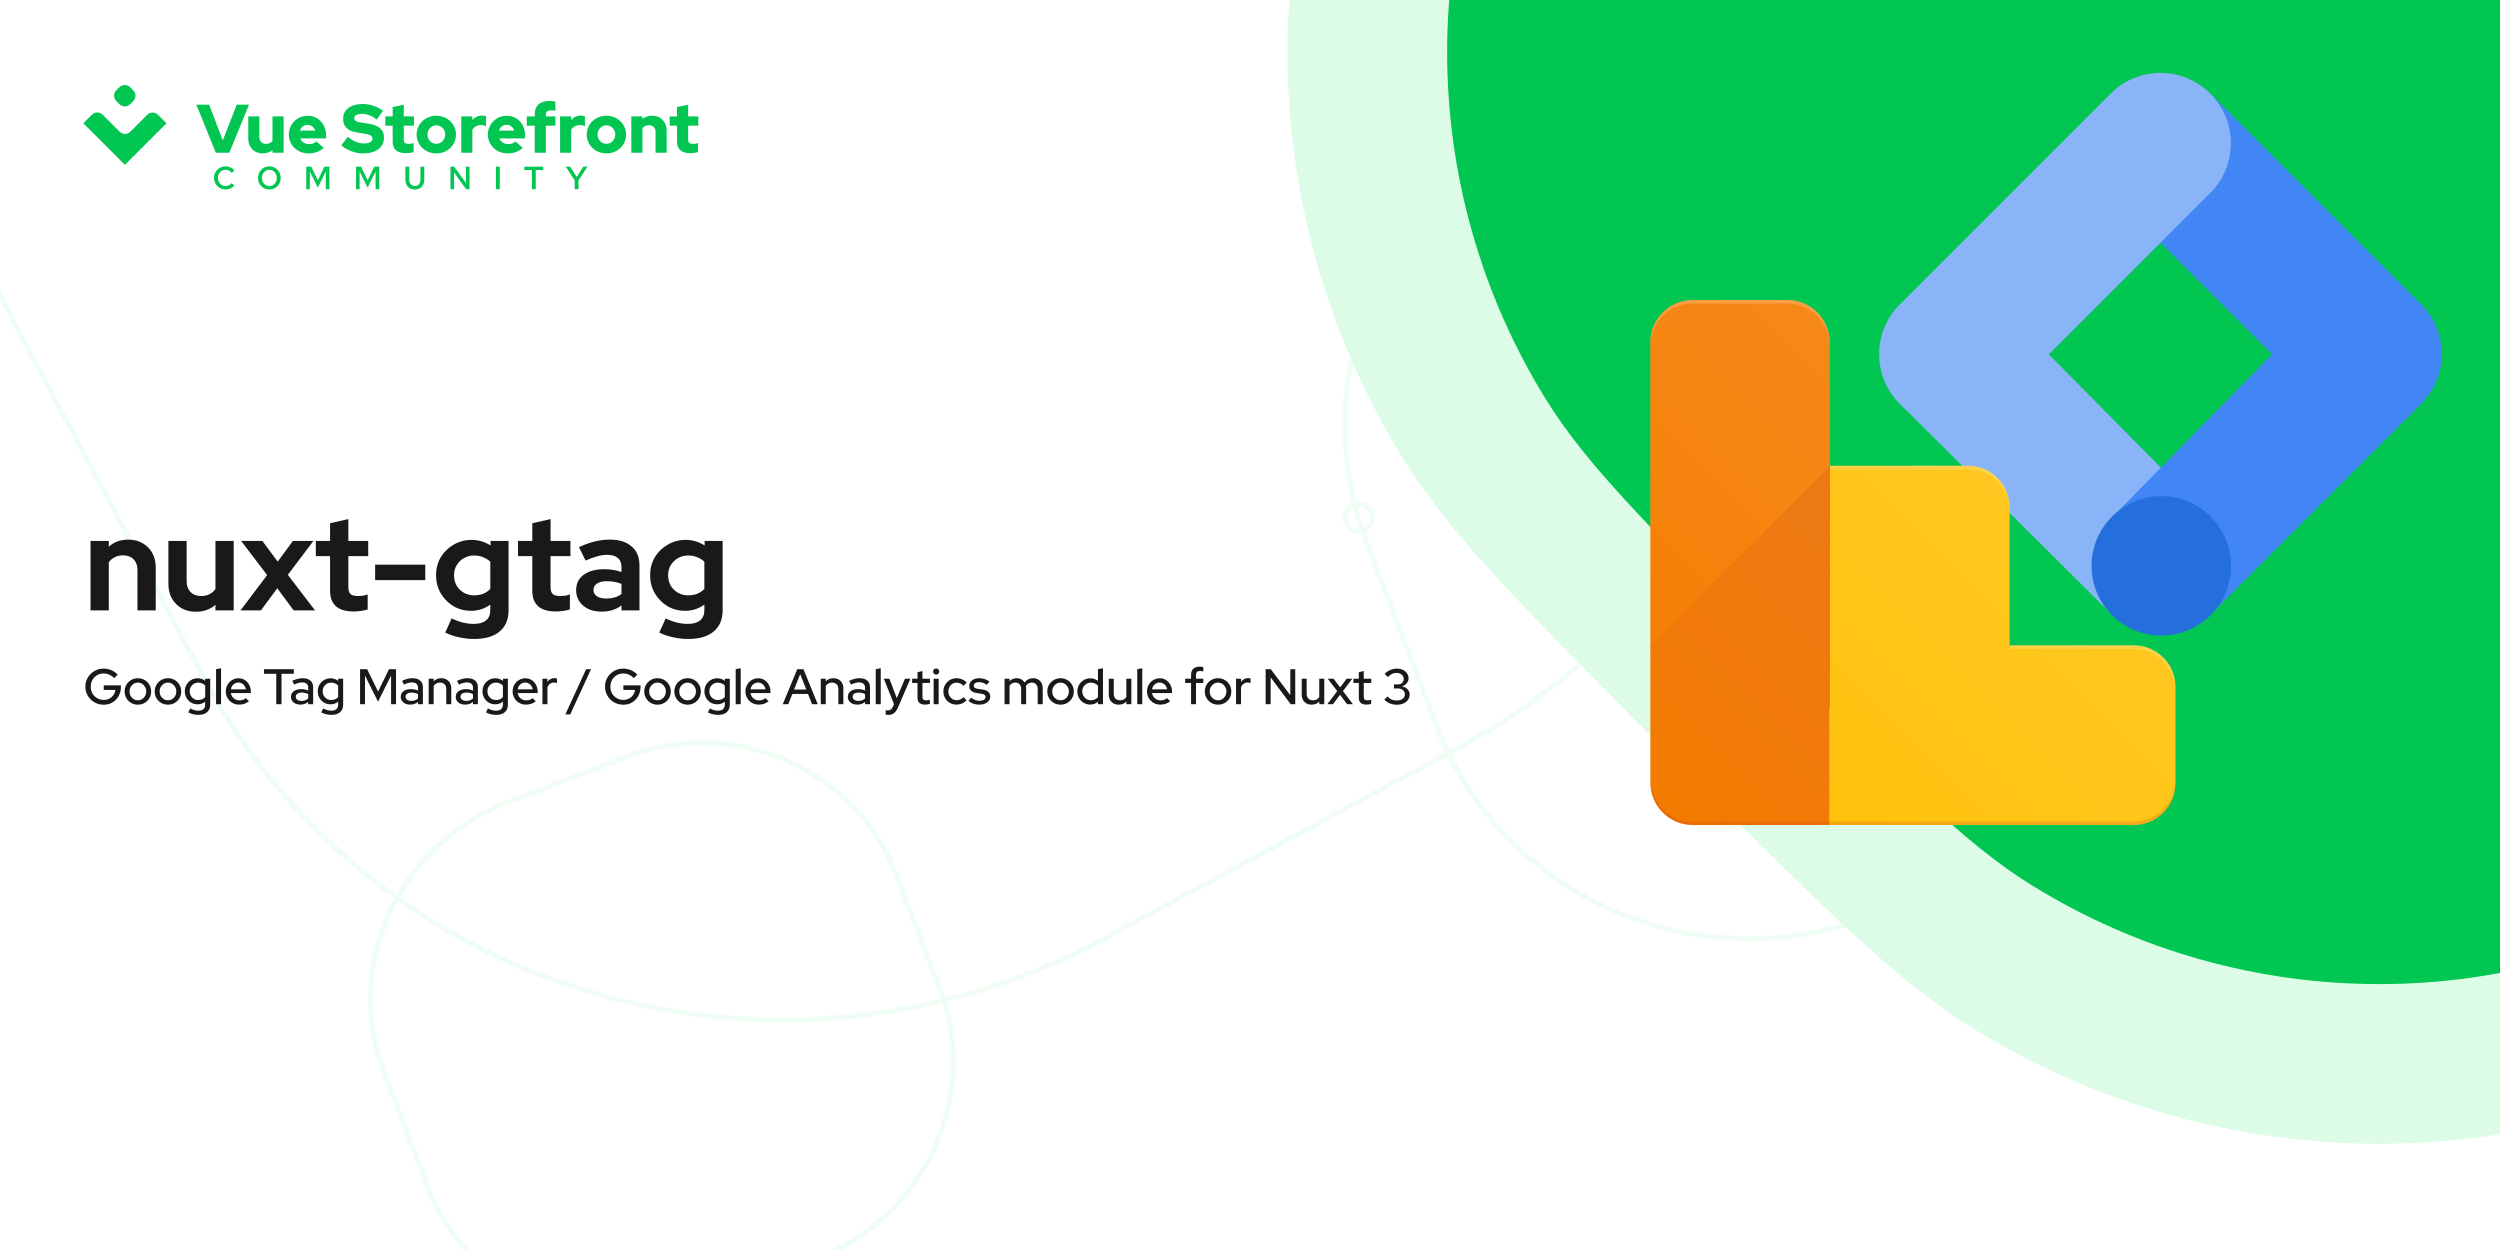 <svg width="1200" height="600" viewBox="0 0 1200 600" fill="none" xmlns="http://www.w3.org/2000/svg">
<rect x="0" y="0" width="1200" height="600" fill="#333333" stroke="none"/>
<g clip-path="url(#clip0_6135_10712)">
<rect width="1200" height="600" fill="white"/>
<path d="M1058.79 139.004L1139.48 77.224C1214.66 19.66 1320.91 32.636 1376.81 106.208L1436.8 185.167C1492.69 258.739 1477.06 365.046 1401.88 422.611L1321.19 484.39C1246.01 541.955 1139.75 528.979 1083.86 455.407L1023.87 376.447C967.98 302.876 983.614 196.569 1058.79 139.004Z" stroke="#F0FDF4" stroke-width="2.5"/>
<path d="M243.756 385.089L299.999 363.497C352.405 343.378 410.725 368.644 430.26 419.929L451.225 474.969C470.76 526.255 444.113 584.139 391.707 604.257L335.464 625.849C283.058 645.968 224.738 620.703 205.203 569.417L184.238 514.377C164.703 463.092 191.35 405.207 243.756 385.089Z" stroke="#F0FDF4" stroke-width="2.5"/>
<path d="M699.013 359.497L530.541 450.215C373.563 534.744 179.773 478.734 97.697 325.114L9.611 160.245C-72.464 6.624 -11.744 -186.433 145.233 -270.962L313.706 -361.68C470.683 -446.208 664.474 -390.198 746.549 -236.578L834.635 -71.709C916.711 81.911 855.991 274.969 699.013 359.497Z" stroke="#F0FDF4" stroke-width="2.5"/>
<path d="M751.659 51.989L842.173 17.24C926.512 -15.138 1020.37 25.523 1051.81 108.058L1085.55 196.637C1116.98 279.171 1074.1 372.327 989.762 404.704L899.248 439.453C814.909 471.83 721.053 431.17 689.615 348.635L655.875 260.056C624.436 177.521 667.32 84.366 751.659 51.989Z" stroke="#F0FDF4" stroke-width="2.5"/>
<path d="M1044.84 -37.406L1067.49 -54.747C1088.59 -70.904 1118.42 -67.262 1134.11 -46.612L1150.94 -24.449C1166.63 -3.798 1162.24 26.041 1141.14 42.199L1118.49 59.539C1097.39 75.697 1067.57 72.055 1051.88 51.404L1035.04 29.241C1019.35 8.591 1023.74 -21.248 1044.84 -37.406Z" stroke="#F0FDF4" stroke-width="2.5"/>
<path d="M874.919 -18.292C874.919 -28.443 866.737 -36.66 856.659 -36.66C846.58 -36.66 838.398 -28.443 838.398 -18.292C838.398 -8.141 846.58 0.076 856.659 0.076C866.737 0.076 874.919 -8.141 874.919 -18.292Z" stroke="#F0FDF4" stroke-width="2.5"/>
<path d="M1046.96 385.272C1046.96 375.121 1038.78 366.904 1028.7 366.904C1018.62 366.904 1010.44 375.121 1010.44 385.272C1010.44 395.423 1018.62 403.64 1028.7 403.64C1038.78 403.64 1046.96 395.423 1046.96 385.272Z" stroke="#F0FDF4" stroke-width="2.5"/>
<path d="M658.612 248.525C658.612 244.932 655.717 242.031 652.16 242.031C648.603 242.031 645.708 244.932 645.708 248.525C645.708 252.118 648.603 255.019 652.16 255.019C655.717 255.019 658.612 252.118 658.612 248.525Z" stroke="#F0FDF4" stroke-width="2.5"/>
<path d="M1059.01 51.633C1059.01 48.039 1056.11 45.138 1052.56 45.138C1049 45.138 1046.11 48.039 1046.11 51.633C1046.11 55.226 1049 58.128 1052.56 58.128C1056.11 58.128 1059.01 55.226 1059.01 51.633Z" stroke="#F0FDF4" stroke-width="2.5"/>
<path d="M803.168 -313.832C874.293 -384.958 909.856 -420.521 946.098 -443.057C1066.05 -517.648 1217.95 -517.647 1337.9 -443.057C1374.14 -420.521 1409.71 -384.958 1480.83 -313.832C1551.96 -242.707 1587.52 -207.144 1610.06 -170.902C1684.65 -50.951 1684.65 100.951 1610.06 220.902C1587.52 257.144 1551.96 292.706 1480.83 363.832C1409.71 434.958 1374.14 470.521 1337.9 493.057C1217.95 567.648 1066.05 567.647 946.098 493.057C909.856 470.521 874.293 434.958 803.168 363.832L803.159 363.825C732.04 292.704 696.478 257.142 673.943 220.902C599.353 100.951 599.352 -50.951 673.943 -170.902C696.477 -207.142 732.037 -242.702 803.154 -313.818L803.168 -313.832Z" fill="#DCFCE7"/>
<path d="M852.718 -264.283C913.442 -325.007 943.804 -355.369 974.746 -374.61C1077.16 -438.293 1206.84 -438.292 1309.25 -374.61C1340.2 -355.369 1370.56 -325.007 1431.28 -264.283C1492.01 -203.558 1522.37 -173.196 1541.61 -142.254C1605.29 -39.844 1605.29 89.844 1541.61 192.254C1522.37 223.196 1492.01 253.558 1431.28 314.282C1370.56 375.007 1340.2 405.369 1309.25 424.61C1206.84 488.293 1077.16 488.292 974.746 424.61C943.804 405.369 913.442 375.007 852.718 314.282L852.71 314.276C791.991 253.556 761.63 223.195 742.39 192.254C678.708 89.844 678.707 -39.844 742.39 -142.254C761.629 -173.194 791.988 -203.554 852.705 -264.27L852.718 -264.283Z" fill="#02C652"/>
<path d="M43.456 293V259.656H52.224V262.408C54.741 260.147 57.856 259.016 61.568 259.016C64.171 259.016 66.453 259.592 68.416 260.744C70.421 261.853 71.979 263.411 73.088 265.416C74.197 267.379 74.752 269.683 74.752 272.328V293H65.984V273.608C65.984 271.432 65.365 269.725 64.128 268.488C62.891 267.208 61.205 266.568 59.072 266.568C57.579 266.568 56.256 266.867 55.104 267.464C53.952 268.019 52.992 268.829 52.224 269.896V293H43.456ZM94.009 293.64C91.449 293.64 89.166 293.085 87.161 291.976C85.198 290.824 83.641 289.245 82.489 287.24C81.38 285.235 80.825 282.931 80.825 280.328V259.656H89.593V279.048C89.593 281.181 90.212 282.888 91.449 284.168C92.729 285.448 94.436 286.088 96.569 286.088C98.02 286.088 99.321 285.811 100.473 285.256C101.668 284.659 102.649 283.827 103.417 282.76V259.656H112.185V293H103.417V290.312C100.857 292.531 97.721 293.64 94.009 293.64ZM115.434 293L128.235 276.04L115.755 259.656H125.931L133.291 269.576L140.587 259.656H150.443L138.155 275.912L151.211 293H140.971L133.099 282.376L125.227 293H115.434ZM169.702 293.512C165.99 293.512 163.174 292.68 161.254 291.016C159.376 289.309 158.438 286.835 158.438 283.592V266.952H151.59V259.656H158.438V251.144L167.206 249.16V259.656H176.742V266.952H167.206V281.8C167.206 283.336 167.547 284.445 168.23 285.128C168.912 285.768 170.107 286.088 171.814 286.088C172.667 286.088 173.435 286.045 174.118 285.96C174.843 285.832 175.632 285.619 176.486 285.32V292.552C175.59 292.851 174.459 293.085 173.094 293.256C171.771 293.427 170.64 293.512 169.702 293.512ZM180.062 278.472V271.048H204.126V278.472H180.062ZM227.599 306.696C225.039 306.696 222.564 306.419 220.175 305.864C217.786 305.352 215.631 304.605 213.711 303.624L216.783 296.84C218.618 297.736 220.41 298.397 222.159 298.824C223.908 299.251 225.658 299.464 227.407 299.464C230.01 299.464 231.972 298.909 233.295 297.8C234.66 296.691 235.343 295.027 235.343 292.808V290.184C232.612 292.189 229.562 293.192 226.191 293.192C223.034 293.192 220.175 292.445 217.615 290.952C215.098 289.416 213.071 287.347 211.535 284.744C210.042 282.141 209.295 279.261 209.295 276.104C209.295 272.947 210.042 270.088 211.535 267.528C213.071 264.968 215.14 262.941 217.743 261.448C220.346 259.912 223.247 259.144 226.447 259.144C228.068 259.144 229.647 259.379 231.183 259.848C232.719 260.317 234.148 260.979 235.471 261.832V259.656H244.111V292.936C244.111 297.331 242.682 300.723 239.823 303.112C237.007 305.501 232.932 306.696 227.599 306.696ZM227.535 285.768C229.156 285.768 230.628 285.512 231.951 285C233.274 284.445 234.404 283.677 235.343 282.696V269.64C234.404 268.701 233.252 267.976 231.887 267.464C230.564 266.909 229.135 266.632 227.599 266.632C225.764 266.632 224.122 267.059 222.671 267.912C221.22 268.723 220.068 269.853 219.215 271.304C218.362 272.712 217.935 274.312 217.935 276.104C217.935 277.939 218.34 279.581 219.151 281.032C220.004 282.483 221.156 283.635 222.607 284.488C224.1 285.341 225.743 285.768 227.535 285.768ZM266.764 293.512C263.052 293.512 260.236 292.68 258.316 291.016C256.439 289.309 255.5 286.835 255.5 283.592V266.952H248.652V259.656H255.5V251.144L264.268 249.16V259.656H273.804V266.952H264.268V281.8C264.268 283.336 264.609 284.445 265.292 285.128C265.975 285.768 267.169 286.088 268.876 286.088C269.729 286.088 270.497 286.045 271.18 285.96C271.905 285.832 272.695 285.619 273.548 285.32V292.552C272.652 292.851 271.521 293.085 270.156 293.256C268.833 293.427 267.703 293.512 266.764 293.512ZM288.705 293.576C286.316 293.576 284.204 293.149 282.369 292.296C280.534 291.4 279.105 290.184 278.081 288.648C277.057 287.112 276.545 285.341 276.545 283.336C276.545 280.136 277.74 277.661 280.129 275.912C282.561 274.12 285.889 273.224 290.113 273.224C293.014 273.224 295.745 273.672 298.305 274.568V272.136C298.305 270.216 297.708 268.765 296.513 267.784C295.318 266.803 293.569 266.312 291.265 266.312C289.857 266.312 288.342 266.547 286.721 267.016C285.1 267.443 283.222 268.125 281.089 269.064L277.889 262.6C280.534 261.405 283.052 260.509 285.441 259.912C287.873 259.315 290.305 259.016 292.737 259.016C297.217 259.016 300.694 260.104 303.169 262.28C305.686 264.413 306.945 267.443 306.945 271.368V293H298.305V290.632C296.94 291.656 295.468 292.403 293.889 292.872C292.31 293.341 290.582 293.576 288.705 293.576ZM284.865 283.144C284.865 284.424 285.42 285.448 286.529 286.216C287.638 286.941 289.11 287.304 290.945 287.304C292.396 287.304 293.74 287.133 294.977 286.792C296.214 286.408 297.324 285.853 298.305 285.128V280.264C297.238 279.837 296.129 279.517 294.977 279.304C293.825 279.091 292.588 278.984 291.265 278.984C289.26 278.984 287.681 279.368 286.529 280.136C285.42 280.861 284.865 281.864 284.865 283.144ZM330.349 306.696C327.789 306.696 325.314 306.419 322.925 305.864C320.536 305.352 318.381 304.605 316.461 303.624L319.533 296.84C321.368 297.736 323.16 298.397 324.909 298.824C326.658 299.251 328.408 299.464 330.157 299.464C332.76 299.464 334.722 298.909 336.045 297.8C337.41 296.691 338.093 295.027 338.093 292.808V290.184C335.362 292.189 332.312 293.192 328.941 293.192C325.784 293.192 322.925 292.445 320.365 290.952C317.848 289.416 315.821 287.347 314.285 284.744C312.792 282.141 312.045 279.261 312.045 276.104C312.045 272.947 312.792 270.088 314.285 267.528C315.821 264.968 317.89 262.941 320.493 261.448C323.096 259.912 325.997 259.144 329.197 259.144C330.818 259.144 332.397 259.379 333.933 259.848C335.469 260.317 336.898 260.979 338.221 261.832V259.656H346.861V292.936C346.861 297.331 345.432 300.723 342.573 303.112C339.757 305.501 335.682 306.696 330.349 306.696ZM330.285 285.768C331.906 285.768 333.378 285.512 334.701 285C336.024 284.445 337.154 283.677 338.093 282.696V269.64C337.154 268.701 336.002 267.976 334.637 267.464C333.314 266.909 331.885 266.632 330.349 266.632C328.514 266.632 326.872 267.059 325.421 267.912C323.97 268.723 322.818 269.853 321.965 271.304C321.112 272.712 320.685 274.312 320.685 276.104C320.685 277.939 321.09 279.581 321.901 281.032C322.754 282.483 323.906 283.635 325.357 284.488C326.85 285.341 328.493 285.768 330.285 285.768Z" fill="#19181B"/>
<path d="M49.768 338.264C48.536 338.264 47.384 338.04 46.312 337.592C45.256 337.144 44.328 336.528 43.528 335.744C42.728 334.944 42.104 334.024 41.656 332.984C41.208 331.928 40.984 330.8 40.984 329.6C40.984 328.4 41.2 327.28 41.632 326.24C42.08 325.184 42.704 324.264 43.504 323.48C44.304 322.68 45.232 322.056 46.288 321.608C47.344 321.16 48.488 320.936 49.72 320.936C51.048 320.936 52.304 321.192 53.488 321.704C54.672 322.216 55.672 322.928 56.488 323.84L54.76 325.52C54.152 324.8 53.4 324.248 52.504 323.864C51.624 323.464 50.696 323.264 49.72 323.264C48.84 323.264 48.024 323.424 47.272 323.744C46.536 324.064 45.888 324.512 45.328 325.088C44.768 325.648 44.328 326.312 44.008 327.08C43.704 327.848 43.552 328.688 43.552 329.6C43.552 330.496 43.704 331.336 44.008 332.12C44.328 332.888 44.768 333.56 45.328 334.136C45.904 334.712 46.568 335.16 47.32 335.48C48.072 335.8 48.888 335.96 49.768 335.96C50.76 335.96 51.656 335.752 52.456 335.336C53.272 334.92 53.936 334.352 54.448 333.632C54.96 332.896 55.272 332.072 55.384 331.16H49.792V328.952H58.024V329.816C58.024 331.016 57.816 332.128 57.4 333.152C56.984 334.176 56.4 335.072 55.648 335.84C54.912 336.608 54.04 337.208 53.032 337.64C52.024 338.056 50.936 338.264 49.768 338.264ZM66.185 338.24C65.001 338.24 63.921 337.96 62.945 337.4C61.985 336.84 61.225 336.08 60.665 335.12C60.105 334.16 59.825 333.088 59.825 331.904C59.825 330.72 60.105 329.648 60.665 328.688C61.225 327.728 61.985 326.968 62.945 326.408C63.921 325.832 65.001 325.544 66.185 325.544C67.385 325.544 68.465 325.832 69.425 326.408C70.385 326.968 71.145 327.728 71.705 328.688C72.265 329.648 72.545 330.72 72.545 331.904C72.545 333.088 72.265 334.16 71.705 335.12C71.145 336.08 70.385 336.84 69.425 337.4C68.465 337.96 67.385 338.24 66.185 338.24ZM66.185 336.128C66.937 336.128 67.617 335.944 68.225 335.576C68.833 335.192 69.313 334.68 69.665 334.04C70.017 333.4 70.193 332.68 70.193 331.88C70.193 331.096 70.009 330.392 69.641 329.768C69.289 329.128 68.809 328.616 68.201 328.232C67.609 327.848 66.937 327.656 66.185 327.656C65.433 327.656 64.753 327.848 64.145 328.232C63.553 328.616 63.073 329.128 62.705 329.768C62.353 330.392 62.177 331.096 62.177 331.88C62.177 332.68 62.353 333.4 62.705 334.04C63.057 334.68 63.537 335.192 64.145 335.576C64.753 335.944 65.433 336.128 66.185 336.128ZM80.622 338.24C79.438 338.24 78.358 337.96 77.382 337.4C76.422 336.84 75.662 336.08 75.102 335.12C74.542 334.16 74.262 333.088 74.262 331.904C74.262 330.72 74.542 329.648 75.102 328.688C75.662 327.728 76.422 326.968 77.382 326.408C78.358 325.832 79.438 325.544 80.622 325.544C81.822 325.544 82.902 325.832 83.862 326.408C84.822 326.968 85.582 327.728 86.142 328.688C86.702 329.648 86.982 330.72 86.982 331.904C86.982 333.088 86.702 334.16 86.142 335.12C85.582 336.08 84.822 336.84 83.862 337.4C82.902 337.96 81.822 338.24 80.622 338.24ZM80.622 336.128C81.374 336.128 82.054 335.944 82.662 335.576C83.27 335.192 83.75 334.68 84.102 334.04C84.454 333.4 84.63 332.68 84.63 331.88C84.63 331.096 84.446 330.392 84.078 329.768C83.726 329.128 83.246 328.616 82.638 328.232C82.046 327.848 81.374 327.656 80.622 327.656C79.87 327.656 79.19 327.848 78.582 328.232C77.99 328.616 77.51 329.128 77.142 329.768C76.79 330.392 76.614 331.096 76.614 331.88C76.614 332.68 76.79 333.4 77.142 334.04C77.494 334.68 77.974 335.192 78.582 335.576C79.19 335.944 79.87 336.128 80.622 336.128ZM95.3 343.136C94.404 343.136 93.532 343.032 92.684 342.824C91.836 342.616 91.068 342.32 90.38 341.936L91.292 340.064C92.012 340.432 92.684 340.696 93.308 340.856C93.948 341.032 94.588 341.12 95.228 341.12C96.3 341.12 97.108 340.872 97.652 340.376C98.212 339.88 98.492 339.152 98.492 338.192V336.8C97.42 337.648 96.196 338.072 94.82 338.072C93.7 338.072 92.668 337.8 91.724 337.256C90.796 336.696 90.06 335.944 89.516 335C88.972 334.04 88.7 332.984 88.7 331.832C88.7 330.664 88.972 329.608 89.516 328.664C90.076 327.704 90.82 326.952 91.748 326.408C92.692 325.848 93.748 325.568 94.916 325.568C95.572 325.568 96.204 325.68 96.812 325.904C97.436 326.112 98.004 326.416 98.516 326.816V325.784H100.892V338.192C100.892 339.776 100.404 340.992 99.428 341.84C98.468 342.704 97.092 343.136 95.3 343.136ZM95.132 336.008C95.836 336.008 96.476 335.888 97.052 335.648C97.628 335.392 98.108 335.032 98.492 334.568V329.096C98.108 328.648 97.62 328.296 97.028 328.04C96.452 327.784 95.82 327.656 95.132 327.656C94.364 327.656 93.668 327.84 93.044 328.208C92.436 328.576 91.948 329.08 91.58 329.72C91.228 330.344 91.052 331.048 91.052 331.832C91.052 332.616 91.228 333.328 91.58 333.968C91.948 334.592 92.436 335.088 93.044 335.456C93.668 335.824 94.364 336.008 95.132 336.008ZM103.713 338V321.2L106.113 320.744V338H103.713ZM114.795 338.216C113.595 338.216 112.507 337.936 111.531 337.376C110.571 336.816 109.803 336.056 109.227 335.096C108.667 334.136 108.387 333.064 108.387 331.88C108.387 330.712 108.659 329.656 109.203 328.712C109.747 327.752 110.483 326.992 111.411 326.432C112.339 325.856 113.371 325.568 114.507 325.568C115.643 325.568 116.651 325.856 117.531 326.432C118.411 326.992 119.107 327.76 119.619 328.736C120.147 329.696 120.411 330.784 120.411 332V332.672H110.787C110.915 333.344 111.163 333.944 111.531 334.472C111.915 335 112.395 335.416 112.971 335.72C113.563 336.024 114.203 336.176 114.891 336.176C115.483 336.176 116.051 336.088 116.595 335.912C117.155 335.72 117.619 335.448 117.987 335.096L119.523 336.608C118.803 337.152 118.059 337.56 117.291 337.832C116.539 338.088 115.707 338.216 114.795 338.216ZM110.811 330.872H118.035C117.939 330.232 117.715 329.672 117.363 329.192C117.027 328.696 116.603 328.312 116.091 328.04C115.595 327.752 115.051 327.608 114.459 327.608C113.851 327.608 113.291 327.744 112.779 328.016C112.267 328.288 111.835 328.672 111.483 329.168C111.147 329.648 110.923 330.216 110.811 330.872ZM132.609 338V323.432H126.705V321.2H141.033V323.432H135.129V338H132.609ZM144.163 338.216C143.283 338.216 142.507 338.064 141.835 337.76C141.163 337.44 140.635 337 140.251 336.44C139.867 335.88 139.675 335.232 139.675 334.496C139.675 333.344 140.115 332.44 140.995 331.784C141.875 331.112 143.083 330.776 144.619 330.776C145.819 330.776 146.931 331.008 147.955 331.472V330.176C147.955 329.296 147.699 328.64 147.187 328.208C146.691 327.776 145.955 327.56 144.979 327.56C144.419 327.56 143.835 327.648 143.227 327.824C142.619 327.984 141.939 328.24 141.187 328.592L140.299 326.792C141.227 326.36 142.091 326.048 142.891 325.856C143.691 325.648 144.499 325.544 145.315 325.544C146.899 325.544 148.123 325.92 148.987 326.672C149.867 327.424 150.307 328.496 150.307 329.888V338H147.955V336.944C147.411 337.376 146.827 337.696 146.203 337.904C145.579 338.112 144.899 338.216 144.163 338.216ZM141.979 334.448C141.979 335.04 142.227 335.52 142.723 335.888C143.235 336.256 143.899 336.44 144.715 336.44C145.355 336.44 145.939 336.344 146.467 336.152C147.011 335.96 147.507 335.664 147.955 335.264V333.2C147.491 332.928 147.003 332.736 146.491 332.624C145.995 332.496 145.435 332.432 144.811 332.432C143.931 332.432 143.235 332.616 142.723 332.984C142.227 333.336 141.979 333.824 141.979 334.448ZM159.12 343.136C158.224 343.136 157.352 343.032 156.504 342.824C155.656 342.616 154.888 342.32 154.2 341.936L155.112 340.064C155.832 340.432 156.504 340.696 157.128 340.856C157.768 341.032 158.408 341.12 159.048 341.12C160.12 341.12 160.928 340.872 161.472 340.376C162.032 339.88 162.312 339.152 162.312 338.192V336.8C161.24 337.648 160.016 338.072 158.64 338.072C157.52 338.072 156.488 337.8 155.544 337.256C154.616 336.696 153.88 335.944 153.336 335C152.792 334.04 152.52 332.984 152.52 331.832C152.52 330.664 152.792 329.608 153.336 328.664C153.896 327.704 154.64 326.952 155.568 326.408C156.512 325.848 157.568 325.568 158.736 325.568C159.392 325.568 160.024 325.68 160.632 325.904C161.256 326.112 161.824 326.416 162.336 326.816V325.784H164.712V338.192C164.712 339.776 164.224 340.992 163.248 341.84C162.288 342.704 160.912 343.136 159.12 343.136ZM158.952 336.008C159.656 336.008 160.296 335.888 160.872 335.648C161.448 335.392 161.928 335.032 162.312 334.568V329.096C161.928 328.648 161.44 328.296 160.848 328.04C160.272 327.784 159.64 327.656 158.952 327.656C158.184 327.656 157.488 327.84 156.864 328.208C156.256 328.576 155.768 329.08 155.4 329.72C155.048 330.344 154.872 331.048 154.872 331.832C154.872 332.616 155.048 333.328 155.4 333.968C155.768 334.592 156.256 335.088 156.864 335.456C157.488 335.824 158.184 336.008 158.952 336.008ZM172.837 338V321.2H176.221L181.477 331.952L186.733 321.2H190.093V338H187.717V324.272L181.453 336.8L175.189 324.272V338H172.837ZM196.85 338.216C195.97 338.216 195.194 338.064 194.522 337.76C193.85 337.44 193.322 337 192.938 336.44C192.554 335.88 192.362 335.232 192.362 334.496C192.362 333.344 192.802 332.44 193.682 331.784C194.562 331.112 195.77 330.776 197.306 330.776C198.506 330.776 199.618 331.008 200.642 331.472V330.176C200.642 329.296 200.386 328.64 199.874 328.208C199.378 327.776 198.642 327.56 197.666 327.56C197.106 327.56 196.522 327.648 195.914 327.824C195.306 327.984 194.626 328.24 193.874 328.592L192.986 326.792C193.914 326.36 194.778 326.048 195.578 325.856C196.378 325.648 197.186 325.544 198.002 325.544C199.586 325.544 200.81 325.92 201.674 326.672C202.554 327.424 202.994 328.496 202.994 329.888V338H200.642V336.944C200.098 337.376 199.514 337.696 198.89 337.904C198.266 338.112 197.586 338.216 196.85 338.216ZM194.666 334.448C194.666 335.04 194.914 335.52 195.41 335.888C195.922 336.256 196.586 336.44 197.402 336.44C198.042 336.44 198.626 336.344 199.154 336.152C199.698 335.96 200.194 335.664 200.642 335.264V333.2C200.178 332.928 199.69 332.736 199.178 332.624C198.682 332.496 198.122 332.432 197.498 332.432C196.618 332.432 195.922 332.616 195.41 332.984C194.914 333.336 194.666 333.824 194.666 334.448ZM205.76 338V325.784H208.16V327.032C209.104 326.04 210.328 325.544 211.832 325.544C212.776 325.544 213.6 325.744 214.304 326.144C215.024 326.544 215.584 327.104 215.984 327.824C216.4 328.544 216.608 329.376 216.608 330.32V338H214.208V330.728C214.208 329.768 213.936 329.016 213.392 328.472C212.864 327.912 212.12 327.632 211.16 327.632C210.52 327.632 209.944 327.768 209.432 328.04C208.92 328.312 208.496 328.704 208.16 329.216V338H205.76ZM223.241 338.216C222.361 338.216 221.585 338.064 220.913 337.76C220.241 337.44 219.713 337 219.329 336.44C218.945 335.88 218.753 335.232 218.753 334.496C218.753 333.344 219.193 332.44 220.073 331.784C220.953 331.112 222.161 330.776 223.697 330.776C224.897 330.776 226.009 331.008 227.033 331.472V330.176C227.033 329.296 226.777 328.64 226.265 328.208C225.769 327.776 225.033 327.56 224.057 327.56C223.497 327.56 222.913 327.648 222.305 327.824C221.697 327.984 221.017 328.24 220.265 328.592L219.377 326.792C220.305 326.36 221.169 326.048 221.969 325.856C222.769 325.648 223.577 325.544 224.393 325.544C225.977 325.544 227.201 325.92 228.065 326.672C228.945 327.424 229.385 328.496 229.385 329.888V338H227.033V336.944C226.489 337.376 225.905 337.696 225.281 337.904C224.657 338.112 223.977 338.216 223.241 338.216ZM221.057 334.448C221.057 335.04 221.305 335.52 221.801 335.888C222.313 336.256 222.977 336.44 223.793 336.44C224.433 336.44 225.017 336.344 225.545 336.152C226.089 335.96 226.585 335.664 227.033 335.264V333.2C226.569 332.928 226.081 332.736 225.569 332.624C225.073 332.496 224.513 332.432 223.889 332.432C223.009 332.432 222.313 332.616 221.801 332.984C221.305 333.336 221.057 333.824 221.057 334.448ZM238.198 343.136C237.302 343.136 236.43 343.032 235.582 342.824C234.734 342.616 233.966 342.32 233.278 341.936L234.19 340.064C234.91 340.432 235.582 340.696 236.206 340.856C236.846 341.032 237.486 341.12 238.126 341.12C239.198 341.12 240.006 340.872 240.55 340.376C241.11 339.88 241.39 339.152 241.39 338.192V336.8C240.318 337.648 239.094 338.072 237.718 338.072C236.598 338.072 235.566 337.8 234.622 337.256C233.694 336.696 232.958 335.944 232.414 335C231.87 334.04 231.598 332.984 231.598 331.832C231.598 330.664 231.87 329.608 232.414 328.664C232.974 327.704 233.718 326.952 234.646 326.408C235.59 325.848 236.646 325.568 237.814 325.568C238.47 325.568 239.102 325.68 239.71 325.904C240.334 326.112 240.902 326.416 241.414 326.816V325.784H243.79V338.192C243.79 339.776 243.302 340.992 242.326 341.84C241.366 342.704 239.99 343.136 238.198 343.136ZM238.03 336.008C238.734 336.008 239.374 335.888 239.95 335.648C240.526 335.392 241.006 335.032 241.39 334.568V329.096C241.006 328.648 240.518 328.296 239.926 328.04C239.35 327.784 238.718 327.656 238.03 327.656C237.262 327.656 236.566 327.84 235.942 328.208C235.334 328.576 234.846 329.08 234.478 329.72C234.126 330.344 233.95 331.048 233.95 331.832C233.95 332.616 234.126 333.328 234.478 333.968C234.846 334.592 235.334 335.088 235.942 335.456C236.566 335.824 237.262 336.008 238.03 336.008ZM252.467 338.216C251.267 338.216 250.179 337.936 249.203 337.376C248.243 336.816 247.475 336.056 246.899 335.096C246.339 334.136 246.059 333.064 246.059 331.88C246.059 330.712 246.331 329.656 246.875 328.712C247.419 327.752 248.155 326.992 249.083 326.432C250.011 325.856 251.043 325.568 252.179 325.568C253.315 325.568 254.323 325.856 255.203 326.432C256.083 326.992 256.779 327.76 257.291 328.736C257.819 329.696 258.083 330.784 258.083 332V332.672H248.459C248.587 333.344 248.835 333.944 249.203 334.472C249.587 335 250.067 335.416 250.643 335.72C251.235 336.024 251.875 336.176 252.563 336.176C253.155 336.176 253.723 336.088 254.267 335.912C254.827 335.72 255.291 335.448 255.659 335.096L257.195 336.608C256.475 337.152 255.731 337.56 254.963 337.832C254.211 338.088 253.379 338.216 252.467 338.216ZM248.483 330.872H255.707C255.611 330.232 255.387 329.672 255.035 329.192C254.699 328.696 254.275 328.312 253.763 328.04C253.267 327.752 252.723 327.608 252.131 327.608C251.523 327.608 250.963 327.744 250.451 328.016C249.939 328.288 249.507 328.672 249.155 329.168C248.819 329.648 248.595 330.216 248.483 330.872ZM260.369 338V325.784H262.769V327.344C263.153 326.768 263.625 326.32 264.185 326C264.761 325.664 265.409 325.496 266.129 325.496C266.625 325.512 267.033 325.584 267.353 325.712V327.872C267.129 327.776 266.897 327.712 266.657 327.68C266.417 327.632 266.177 327.608 265.937 327.608C265.233 327.608 264.609 327.8 264.065 328.184C263.521 328.552 263.089 329.096 262.769 329.816V338H260.369ZM271.363 342.92L281.347 321.2H283.699L273.715 342.92H271.363ZM299.19 338.264C297.958 338.264 296.806 338.04 295.734 337.592C294.678 337.144 293.75 336.528 292.95 335.744C292.15 334.944 291.526 334.024 291.078 332.984C290.63 331.928 290.406 330.8 290.406 329.6C290.406 328.4 290.622 327.28 291.054 326.24C291.502 325.184 292.126 324.264 292.926 323.48C293.726 322.68 294.654 322.056 295.71 321.608C296.766 321.16 297.91 320.936 299.142 320.936C300.47 320.936 301.726 321.192 302.91 321.704C304.094 322.216 305.094 322.928 305.91 323.84L304.182 325.52C303.574 324.8 302.822 324.248 301.926 323.864C301.046 323.464 300.118 323.264 299.142 323.264C298.262 323.264 297.446 323.424 296.694 323.744C295.958 324.064 295.31 324.512 294.75 325.088C294.19 325.648 293.75 326.312 293.43 327.08C293.126 327.848 292.974 328.688 292.974 329.6C292.974 330.496 293.126 331.336 293.43 332.12C293.75 332.888 294.19 333.56 294.75 334.136C295.326 334.712 295.99 335.16 296.742 335.48C297.494 335.8 298.31 335.96 299.19 335.96C300.182 335.96 301.078 335.752 301.878 335.336C302.694 334.92 303.358 334.352 303.87 333.632C304.382 332.896 304.694 332.072 304.806 331.16H299.214V328.952H307.446V329.816C307.446 331.016 307.238 332.128 306.822 333.152C306.406 334.176 305.822 335.072 305.07 335.84C304.334 336.608 303.462 337.208 302.454 337.64C301.446 338.056 300.358 338.264 299.19 338.264ZM315.607 338.24C314.423 338.24 313.343 337.96 312.367 337.4C311.407 336.84 310.647 336.08 310.087 335.12C309.527 334.16 309.247 333.088 309.247 331.904C309.247 330.72 309.527 329.648 310.087 328.688C310.647 327.728 311.407 326.968 312.367 326.408C313.343 325.832 314.423 325.544 315.607 325.544C316.807 325.544 317.887 325.832 318.847 326.408C319.807 326.968 320.567 327.728 321.127 328.688C321.687 329.648 321.967 330.72 321.967 331.904C321.967 333.088 321.687 334.16 321.127 335.12C320.567 336.08 319.807 336.84 318.847 337.4C317.887 337.96 316.807 338.24 315.607 338.24ZM315.607 336.128C316.359 336.128 317.039 335.944 317.647 335.576C318.255 335.192 318.735 334.68 319.087 334.04C319.439 333.4 319.615 332.68 319.615 331.88C319.615 331.096 319.431 330.392 319.063 329.768C318.711 329.128 318.231 328.616 317.623 328.232C317.031 327.848 316.359 327.656 315.607 327.656C314.855 327.656 314.175 327.848 313.567 328.232C312.975 328.616 312.495 329.128 312.127 329.768C311.775 330.392 311.599 331.096 311.599 331.88C311.599 332.68 311.775 333.4 312.127 334.04C312.479 334.68 312.959 335.192 313.567 335.576C314.175 335.944 314.855 336.128 315.607 336.128ZM330.044 338.24C328.86 338.24 327.78 337.96 326.804 337.4C325.844 336.84 325.084 336.08 324.524 335.12C323.964 334.16 323.684 333.088 323.684 331.904C323.684 330.72 323.964 329.648 324.524 328.688C325.084 327.728 325.844 326.968 326.804 326.408C327.78 325.832 328.86 325.544 330.044 325.544C331.244 325.544 332.324 325.832 333.284 326.408C334.244 326.968 335.004 327.728 335.564 328.688C336.124 329.648 336.404 330.72 336.404 331.904C336.404 333.088 336.124 334.16 335.564 335.12C335.004 336.08 334.244 336.84 333.284 337.4C332.324 337.96 331.244 338.24 330.044 338.24ZM330.044 336.128C330.796 336.128 331.476 335.944 332.084 335.576C332.692 335.192 333.172 334.68 333.524 334.04C333.876 333.4 334.052 332.68 334.052 331.88C334.052 331.096 333.868 330.392 333.5 329.768C333.148 329.128 332.668 328.616 332.06 328.232C331.468 327.848 330.796 327.656 330.044 327.656C329.292 327.656 328.612 327.848 328.004 328.232C327.412 328.616 326.932 329.128 326.564 329.768C326.212 330.392 326.036 331.096 326.036 331.88C326.036 332.68 326.212 333.4 326.564 334.04C326.916 334.68 327.396 335.192 328.004 335.576C328.612 335.944 329.292 336.128 330.044 336.128ZM344.722 343.136C343.826 343.136 342.954 343.032 342.106 342.824C341.258 342.616 340.49 342.32 339.802 341.936L340.714 340.064C341.434 340.432 342.106 340.696 342.73 340.856C343.37 341.032 344.01 341.12 344.65 341.12C345.722 341.12 346.53 340.872 347.074 340.376C347.634 339.88 347.914 339.152 347.914 338.192V336.8C346.842 337.648 345.618 338.072 344.242 338.072C343.122 338.072 342.09 337.8 341.146 337.256C340.218 336.696 339.482 335.944 338.938 335C338.394 334.04 338.122 332.984 338.122 331.832C338.122 330.664 338.394 329.608 338.938 328.664C339.498 327.704 340.242 326.952 341.17 326.408C342.114 325.848 343.17 325.568 344.338 325.568C344.994 325.568 345.626 325.68 346.234 325.904C346.858 326.112 347.426 326.416 347.938 326.816V325.784H350.314V338.192C350.314 339.776 349.826 340.992 348.85 341.84C347.89 342.704 346.514 343.136 344.722 343.136ZM344.554 336.008C345.258 336.008 345.898 335.888 346.474 335.648C347.05 335.392 347.53 335.032 347.914 334.568V329.096C347.53 328.648 347.042 328.296 346.45 328.04C345.874 327.784 345.242 327.656 344.554 327.656C343.786 327.656 343.09 327.84 342.466 328.208C341.858 328.576 341.37 329.08 341.002 329.72C340.65 330.344 340.474 331.048 340.474 331.832C340.474 332.616 340.65 333.328 341.002 333.968C341.37 334.592 341.858 335.088 342.466 335.456C343.09 335.824 343.786 336.008 344.554 336.008ZM353.135 338V321.2L355.535 320.744V338H353.135ZM364.217 338.216C363.017 338.216 361.929 337.936 360.953 337.376C359.993 336.816 359.225 336.056 358.649 335.096C358.089 334.136 357.809 333.064 357.809 331.88C357.809 330.712 358.081 329.656 358.625 328.712C359.169 327.752 359.905 326.992 360.833 326.432C361.761 325.856 362.793 325.568 363.929 325.568C365.065 325.568 366.073 325.856 366.953 326.432C367.833 326.992 368.529 327.76 369.041 328.736C369.569 329.696 369.833 330.784 369.833 332V332.672H360.209C360.337 333.344 360.585 333.944 360.953 334.472C361.337 335 361.817 335.416 362.393 335.72C362.985 336.024 363.625 336.176 364.313 336.176C364.905 336.176 365.473 336.088 366.017 335.912C366.577 335.72 367.041 335.448 367.409 335.096L368.945 336.608C368.225 337.152 367.481 337.56 366.713 337.832C365.961 338.088 365.129 338.216 364.217 338.216ZM360.233 330.872H367.457C367.361 330.232 367.137 329.672 366.785 329.192C366.449 328.696 366.025 328.312 365.513 328.04C365.017 327.752 364.473 327.608 363.881 327.608C363.273 327.608 362.713 327.744 362.201 328.016C361.689 328.288 361.257 328.672 360.905 329.168C360.569 329.648 360.345 330.216 360.233 330.872ZM375.743 338L382.679 321.2H385.655L392.519 338H389.783L387.839 333.08H380.327L378.359 338H375.743ZM381.143 330.992H387.023L384.095 323.6L381.143 330.992ZM393.963 338V325.784H396.363V327.032C397.307 326.04 398.531 325.544 400.035 325.544C400.979 325.544 401.803 325.744 402.507 326.144C403.227 326.544 403.787 327.104 404.187 327.824C404.603 328.544 404.811 329.376 404.811 330.32V338H402.411V330.728C402.411 329.768 402.139 329.016 401.595 328.472C401.067 327.912 400.323 327.632 399.363 327.632C398.723 327.632 398.147 327.768 397.635 328.04C397.123 328.312 396.699 328.704 396.363 329.216V338H393.963ZM411.444 338.216C410.564 338.216 409.788 338.064 409.116 337.76C408.444 337.44 407.916 337 407.532 336.44C407.148 335.88 406.956 335.232 406.956 334.496C406.956 333.344 407.396 332.44 408.276 331.784C409.156 331.112 410.364 330.776 411.9 330.776C413.1 330.776 414.212 331.008 415.236 331.472V330.176C415.236 329.296 414.98 328.64 414.468 328.208C413.972 327.776 413.236 327.56 412.26 327.56C411.7 327.56 411.116 327.648 410.508 327.824C409.9 327.984 409.22 328.24 408.468 328.592L407.58 326.792C408.508 326.36 409.372 326.048 410.172 325.856C410.972 325.648 411.78 325.544 412.596 325.544C414.18 325.544 415.404 325.92 416.268 326.672C417.148 327.424 417.588 328.496 417.588 329.888V338H415.236V336.944C414.692 337.376 414.108 337.696 413.484 337.904C412.86 338.112 412.18 338.216 411.444 338.216ZM409.26 334.448C409.26 335.04 409.508 335.52 410.004 335.888C410.516 336.256 411.18 336.44 411.996 336.44C412.636 336.44 413.22 336.344 413.748 336.152C414.292 335.96 414.788 335.664 415.236 335.264V333.2C414.772 332.928 414.284 332.736 413.772 332.624C413.276 332.496 412.716 332.432 412.092 332.432C411.212 332.432 410.516 332.616 410.004 332.984C409.508 333.336 409.26 333.824 409.26 334.448ZM420.354 338V321.2L422.754 320.744V338H420.354ZM426.396 343.16C426.14 343.16 425.9 343.144 425.676 343.112C425.452 343.096 425.268 343.064 425.124 343.016V340.904C425.412 340.968 425.764 341 426.18 341C427.3 341 428.108 340.4 428.604 339.2L429.132 338.024L424.236 325.784H426.9L430.452 335.096L434.388 325.784H436.98L431.076 339.512C430.692 340.376 430.284 341.072 429.852 341.6C429.42 342.144 428.924 342.536 428.364 342.776C427.804 343.032 427.148 343.16 426.396 343.16ZM444.054 338.216C442.87 338.216 441.966 337.944 441.342 337.4C440.718 336.84 440.406 336.032 440.406 334.976V327.8H437.814V325.784H440.406V322.664L442.782 322.088V325.784H446.382V327.8H442.782V334.424C442.782 335.048 442.918 335.496 443.19 335.768C443.478 336.024 443.942 336.152 444.582 336.152C444.918 336.152 445.214 336.128 445.47 336.08C445.742 336.032 446.03 335.96 446.334 335.864V337.88C446.014 337.992 445.638 338.072 445.206 338.12C444.79 338.184 444.406 338.216 444.054 338.216ZM448.15 338V325.784H450.55V338H448.15ZM449.35 323.816C448.95 323.816 448.606 323.672 448.318 323.384C448.03 323.08 447.886 322.728 447.886 322.328C447.886 321.912 448.03 321.568 448.318 321.296C448.606 321.008 448.95 320.864 449.35 320.864C449.766 320.864 450.118 321.008 450.406 321.296C450.694 321.568 450.838 321.912 450.838 322.328C450.838 322.728 450.694 323.08 450.406 323.384C450.118 323.672 449.766 323.816 449.35 323.816ZM459.113 338.216C457.945 338.216 456.881 337.936 455.921 337.376C454.961 336.816 454.201 336.056 453.641 335.096C453.097 334.136 452.825 333.064 452.825 331.88C452.825 330.696 453.105 329.632 453.665 328.688C454.225 327.728 454.977 326.968 455.921 326.408C456.881 325.832 457.945 325.544 459.113 325.544C460.041 325.544 460.929 325.72 461.777 326.072C462.641 326.424 463.385 326.92 464.009 327.56L462.521 329.216C462.057 328.704 461.537 328.32 460.961 328.064C460.385 327.808 459.785 327.68 459.161 327.68C458.425 327.68 457.753 327.864 457.145 328.232C456.553 328.6 456.081 329.104 455.729 329.744C455.377 330.384 455.201 331.096 455.201 331.88C455.201 332.664 455.377 333.376 455.729 334.016C456.081 334.656 456.561 335.168 457.169 335.552C457.777 335.92 458.457 336.104 459.209 336.104C459.833 336.104 460.417 335.984 460.961 335.744C461.505 335.488 462.017 335.12 462.497 334.64L463.961 336.176C463.321 336.832 462.577 337.336 461.729 337.688C460.897 338.04 460.025 338.216 459.113 338.216ZM470.21 338.24C469.154 338.24 468.162 338.088 467.234 337.784C466.322 337.464 465.53 337.016 464.858 336.44L466.178 334.856C466.802 335.352 467.442 335.736 468.098 336.008C468.77 336.264 469.45 336.392 470.138 336.392C471.002 336.392 471.706 336.224 472.25 335.888C472.794 335.552 473.066 335.112 473.066 334.568C473.066 334.12 472.906 333.768 472.586 333.512C472.266 333.256 471.77 333.08 471.098 332.984L468.89 332.672C467.674 332.496 466.762 332.12 466.154 331.544C465.546 330.968 465.242 330.2 465.242 329.24C465.242 328.504 465.442 327.864 465.842 327.32C466.242 326.76 466.802 326.328 467.522 326.024C468.242 325.704 469.082 325.544 470.042 325.544C470.922 325.544 471.77 325.672 472.586 325.928C473.402 326.184 474.186 326.584 474.938 327.128L473.714 328.712C473.042 328.264 472.386 327.936 471.746 327.728C471.122 327.52 470.49 327.416 469.85 327.416C469.114 327.416 468.522 327.576 468.074 327.896C467.626 328.2 467.402 328.6 467.402 329.096C467.402 329.544 467.554 329.896 467.858 330.152C468.178 330.392 468.698 330.56 469.418 330.656L471.626 330.968C472.842 331.144 473.762 331.52 474.386 332.096C475.01 332.656 475.322 333.416 475.322 334.376C475.322 335.112 475.098 335.776 474.65 336.368C474.202 336.944 473.594 337.4 472.826 337.736C472.058 338.072 471.186 338.24 470.21 338.24ZM482.182 338V325.784H484.582V326.96C485.494 326.016 486.638 325.544 488.014 325.544C488.846 325.544 489.582 325.728 490.222 326.096C490.878 326.464 491.398 326.96 491.782 327.584C492.294 326.912 492.894 326.408 493.582 326.072C494.27 325.72 495.046 325.544 495.91 325.544C496.822 325.544 497.614 325.744 498.286 326.144C498.974 326.544 499.51 327.104 499.894 327.824C500.294 328.544 500.494 329.376 500.494 330.32V338H498.094V330.728C498.094 329.768 497.838 329.016 497.326 328.472C496.83 327.912 496.15 327.632 495.286 327.632C494.694 327.632 494.158 327.768 493.678 328.04C493.198 328.312 492.782 328.728 492.43 329.288C492.462 329.448 492.486 329.616 492.502 329.792C492.518 329.968 492.526 330.144 492.526 330.32V338H490.15V330.728C490.15 329.768 489.894 329.016 489.382 328.472C488.886 327.912 488.206 327.632 487.342 327.632C486.766 327.632 486.246 327.76 485.782 328.016C485.318 328.256 484.918 328.624 484.582 329.12V338H482.182ZM509.06 338.24C507.876 338.24 506.796 337.96 505.82 337.4C504.86 336.84 504.1 336.08 503.54 335.12C502.98 334.16 502.7 333.088 502.7 331.904C502.7 330.72 502.98 329.648 503.54 328.688C504.1 327.728 504.86 326.968 505.82 326.408C506.796 325.832 507.876 325.544 509.06 325.544C510.26 325.544 511.34 325.832 512.3 326.408C513.26 326.968 514.02 327.728 514.58 328.688C515.14 329.648 515.42 330.72 515.42 331.904C515.42 333.088 515.14 334.16 514.58 335.12C514.02 336.08 513.26 336.84 512.3 337.4C511.34 337.96 510.26 338.24 509.06 338.24ZM509.06 336.128C509.812 336.128 510.492 335.944 511.1 335.576C511.708 335.192 512.188 334.68 512.54 334.04C512.892 333.4 513.068 332.68 513.068 331.88C513.068 331.096 512.884 330.392 512.516 329.768C512.164 329.128 511.684 328.616 511.076 328.232C510.484 327.848 509.812 327.656 509.06 327.656C508.308 327.656 507.628 327.848 507.02 328.232C506.428 328.616 505.948 329.128 505.58 329.768C505.228 330.392 505.052 331.096 505.052 331.88C505.052 332.68 505.228 333.4 505.58 334.04C505.932 334.68 506.412 335.192 507.02 335.576C507.628 335.944 508.308 336.128 509.06 336.128ZM523.305 338.192C522.169 338.192 521.129 337.912 520.185 337.352C519.241 336.792 518.497 336.04 517.953 335.096C517.409 334.136 517.137 333.064 517.137 331.88C517.137 330.696 517.409 329.632 517.953 328.688C518.513 327.744 519.265 326.992 520.209 326.432C521.153 325.872 522.201 325.592 523.353 325.592C524.025 325.592 524.673 325.696 525.297 325.904C525.921 326.112 526.497 326.416 527.025 326.816V321.2L529.425 320.744V338H527.049V336.824C526.009 337.736 524.761 338.192 523.305 338.192ZM523.617 336.104C524.321 336.104 524.961 335.976 525.537 335.72C526.129 335.464 526.625 335.096 527.025 334.616V329.12C526.625 328.672 526.129 328.32 525.537 328.064C524.961 327.792 524.321 327.656 523.617 327.656C522.849 327.656 522.153 327.84 521.529 328.208C520.905 328.576 520.409 329.08 520.041 329.72C519.673 330.344 519.489 331.056 519.489 331.856C519.489 332.656 519.673 333.376 520.041 334.016C520.409 334.656 520.905 335.168 521.529 335.552C522.153 335.92 522.849 336.104 523.617 336.104ZM536.996 338.24C536.052 338.24 535.22 338.04 534.5 337.64C533.78 337.24 533.22 336.68 532.82 335.96C532.42 335.224 532.22 334.384 532.22 333.44V325.784H534.596V333.032C534.596 333.992 534.868 334.752 535.412 335.312C535.972 335.872 536.716 336.152 537.644 336.152C538.3 336.152 538.884 336.016 539.396 335.744C539.908 335.456 540.324 335.056 540.644 334.544V325.784H543.044V338H540.644V336.752C539.7 337.744 538.484 338.24 536.996 338.24ZM545.885 338V321.2L548.285 320.744V338H545.885ZM556.967 338.216C555.767 338.216 554.679 337.936 553.703 337.376C552.743 336.816 551.975 336.056 551.399 335.096C550.839 334.136 550.559 333.064 550.559 331.88C550.559 330.712 550.831 329.656 551.375 328.712C551.919 327.752 552.655 326.992 553.583 326.432C554.511 325.856 555.543 325.568 556.679 325.568C557.815 325.568 558.823 325.856 559.703 326.432C560.583 326.992 561.279 327.76 561.791 328.736C562.319 329.696 562.583 330.784 562.583 332V332.672H552.959C553.087 333.344 553.335 333.944 553.703 334.472C554.087 335 554.567 335.416 555.143 335.72C555.735 336.024 556.375 336.176 557.063 336.176C557.655 336.176 558.223 336.088 558.767 335.912C559.327 335.72 559.791 335.448 560.159 335.096L561.695 336.608C560.975 337.152 560.231 337.56 559.463 337.832C558.711 338.088 557.879 338.216 556.967 338.216ZM552.983 330.872H560.207C560.111 330.232 559.887 329.672 559.535 329.192C559.199 328.696 558.775 328.312 558.263 328.04C557.767 327.752 557.223 327.608 556.631 327.608C556.023 327.608 555.463 327.744 554.951 328.016C554.439 328.288 554.007 328.672 553.655 329.168C553.319 329.648 553.095 330.216 552.983 330.872ZM571.709 338V327.8H568.877V325.784H571.709V323.936C571.709 322.656 572.061 321.68 572.765 321.008C573.485 320.336 574.509 320 575.837 320C576.173 320 576.485 320.024 576.773 320.072C577.077 320.104 577.349 320.16 577.589 320.24V322.304C577.301 322.224 577.045 322.168 576.821 322.136C576.597 322.088 576.349 322.064 576.077 322.064C575.405 322.064 574.901 322.224 574.565 322.544C574.245 322.848 574.085 323.336 574.085 324.008V325.784H577.589V327.8H574.085V338H571.709ZM584.669 338.24C583.485 338.24 582.405 337.96 581.429 337.4C580.469 336.84 579.709 336.08 579.149 335.12C578.589 334.16 578.309 333.088 578.309 331.904C578.309 330.72 578.589 329.648 579.149 328.688C579.709 327.728 580.469 326.968 581.429 326.408C582.405 325.832 583.485 325.544 584.669 325.544C585.869 325.544 586.949 325.832 587.909 326.408C588.869 326.968 589.629 327.728 590.189 328.688C590.749 329.648 591.029 330.72 591.029 331.904C591.029 333.088 590.749 334.16 590.189 335.12C589.629 336.08 588.869 336.84 587.909 337.4C586.949 337.96 585.869 338.24 584.669 338.24ZM584.669 336.128C585.421 336.128 586.101 335.944 586.709 335.576C587.317 335.192 587.797 334.68 588.149 334.04C588.501 333.4 588.677 332.68 588.677 331.88C588.677 331.096 588.493 330.392 588.125 329.768C587.773 329.128 587.293 328.616 586.685 328.232C586.093 327.848 585.421 327.656 584.669 327.656C583.917 327.656 583.237 327.848 582.629 328.232C582.037 328.616 581.557 329.128 581.189 329.768C580.837 330.392 580.661 331.096 580.661 331.88C580.661 332.68 580.837 333.4 581.189 334.04C581.541 334.68 582.021 335.192 582.629 335.576C583.237 335.944 583.917 336.128 584.669 336.128ZM593.299 338V325.784H595.699V327.344C596.083 326.768 596.555 326.32 597.115 326C597.691 325.664 598.339 325.496 599.059 325.496C599.555 325.512 599.963 325.584 600.283 325.712V327.872C600.059 327.776 599.827 327.712 599.587 327.68C599.347 327.632 599.107 327.608 598.867 327.608C598.163 327.608 597.539 327.8 596.995 328.184C596.451 328.552 596.019 329.096 595.699 329.816V338H593.299ZM607.509 338V321.2H609.957L619.341 333.68V321.2H621.717V338H619.509L609.909 325.136V338H607.509ZM629.597 338.24C628.653 338.24 627.821 338.04 627.101 337.64C626.381 337.24 625.821 336.68 625.421 335.96C625.021 335.224 624.821 334.384 624.821 333.44V325.784H627.197V333.032C627.197 333.992 627.469 334.752 628.013 335.312C628.573 335.872 629.317 336.152 630.245 336.152C630.901 336.152 631.485 336.016 631.997 335.744C632.509 335.456 632.925 335.056 633.245 334.544V325.784H635.645V338H633.245V336.752C632.301 337.744 631.085 338.24 629.597 338.24ZM637.118 338L641.87 331.736L637.31 325.784H640.118L643.262 329.96L646.406 325.784H649.118L644.606 331.712L649.406 338H646.598L643.214 333.488L639.83 338H637.118ZM655.882 338.216C654.698 338.216 653.794 337.944 653.17 337.4C652.546 336.84 652.234 336.032 652.234 334.976V327.8H649.642V325.784H652.234V322.664L654.61 322.088V325.784H658.21V327.8H654.61V334.424C654.61 335.048 654.746 335.496 655.018 335.768C655.306 336.024 655.77 336.152 656.41 336.152C656.746 336.152 657.042 336.128 657.298 336.08C657.57 336.032 657.858 335.96 658.162 335.864V337.88C657.842 337.992 657.466 338.072 657.034 338.12C656.618 338.184 656.234 338.216 655.882 338.216ZM670.538 338.264C669.338 338.264 668.21 338.056 667.154 337.64C666.114 337.208 665.21 336.592 664.442 335.792L666.002 334.304C666.674 335.008 667.354 335.512 668.042 335.816C668.746 336.104 669.57 336.248 670.514 336.248C671.266 336.248 671.93 336.12 672.506 335.864C673.098 335.608 673.554 335.256 673.874 334.808C674.194 334.36 674.354 333.84 674.354 333.248C674.354 332.704 674.21 332.224 673.922 331.808C673.65 331.376 673.274 331.048 672.794 330.824C672.33 330.584 671.778 330.464 671.138 330.464H669.098V328.52H670.97C671.818 328.52 672.498 328.272 673.01 327.776C673.522 327.28 673.778 326.632 673.778 325.832C673.778 325.304 673.634 324.824 673.346 324.392C673.058 323.96 672.658 323.624 672.146 323.384C671.65 323.128 671.082 323 670.442 323C669.594 323 668.842 323.152 668.186 323.456C667.546 323.744 666.882 324.256 666.194 324.992L664.634 323.504C665.402 322.672 666.29 322.04 667.298 321.608C668.306 321.16 669.37 320.936 670.49 320.936C671.578 320.936 672.538 321.136 673.37 321.536C674.218 321.936 674.882 322.496 675.362 323.216C675.858 323.92 676.106 324.72 676.106 325.616C676.106 326.496 675.81 327.288 675.218 327.992C674.642 328.68 673.882 329.16 672.938 329.432C674.074 329.672 674.978 330.152 675.65 330.872C676.322 331.576 676.658 332.408 676.658 333.368C676.658 334.312 676.394 335.152 675.866 335.888C675.354 336.624 674.634 337.208 673.706 337.64C672.778 338.056 671.722 338.264 670.538 338.264Z" fill="#19181B"/>
<path d="M256.679 55.875H252.857V60.323H256.679V73.303H262.015V60.323H266.595V55.875H262.015V54.92C262.015 54.261 262.224 53.773 262.641 53.454C263.059 53.135 263.674 52.976 264.486 52.976C264.822 52.975 265.157 52.992 265.491 53.025C265.862 53.067 266.23 53.128 266.595 53.207V48.792C266.155 48.689 265.71 48.612 265.261 48.561C264.763 48.498 264.263 48.465 263.761 48.462C261.477 48.463 259.726 49.012 258.507 50.11C257.288 51.208 256.679 52.778 256.679 54.821V55.875Z" fill="#02C652"/>
<path d="M163.806 69.778L166.968 65.66C168.143 66.651 169.452 67.472 170.856 68.098C172.055 68.601 173.344 68.859 174.645 68.856C175.94 68.856 176.956 68.658 177.692 68.263C178.428 67.867 178.796 67.318 178.796 66.615C178.808 66.326 178.746 66.038 178.616 65.778C178.487 65.519 178.293 65.297 178.055 65.133C177.56 64.782 176.742 64.507 175.6 64.309L170.527 63.42C168.659 63.09 167.221 62.376 166.211 61.278C165.2 60.18 164.695 58.785 164.695 57.094C164.695 54.876 165.535 53.124 167.216 51.839C168.896 50.555 171.207 49.912 174.15 49.912C175.917 49.921 177.67 50.222 179.339 50.802C180.969 51.332 182.491 52.146 183.837 53.207L180.838 57.391C179.768 56.526 178.574 55.827 177.297 55.315C176.167 54.88 174.966 54.657 173.755 54.656C172.613 54.656 171.707 54.837 171.037 55.2C170.367 55.562 170.032 56.051 170.032 56.666C170.021 56.924 170.074 57.181 170.186 57.414C170.298 57.647 170.466 57.848 170.675 58C171.103 58.319 171.801 58.555 172.767 58.709L177.544 59.499C179.762 59.851 181.448 60.587 182.601 61.706C183.754 62.827 184.331 64.276 184.331 66.055C184.331 68.384 183.425 70.228 181.613 71.59C179.801 72.952 177.335 73.633 174.216 73.633C172.331 73.625 170.462 73.279 168.698 72.611C166.914 71.96 165.258 71.001 163.806 69.778Z" fill="#02C652"/>
<path d="M103.583 73.303L94.259 50.242H100.387L106.943 67.406L113.631 50.242H119.528L110.073 73.303H103.583Z" fill="#02C652"/>
<path d="M124.503 55.875V65.891C124.479 66.312 124.544 66.734 124.695 67.129C124.845 67.523 125.077 67.882 125.376 68.18C125.675 68.479 126.033 68.711 126.427 68.862C126.822 69.012 127.244 69.077 127.666 69.053C128.289 69.065 128.907 68.942 129.478 68.691C129.992 68.46 130.443 68.11 130.795 67.67V55.875H136.133V73.303H130.795V72.117C130.143 72.608 129.414 72.987 128.638 73.237C127.824 73.503 126.973 73.636 126.117 73.633C124.075 73.633 122.405 72.974 121.11 71.656C119.813 70.338 119.166 68.658 119.166 66.615V55.875H124.503Z" fill="#02C652"/>
<path fill-rule="evenodd" clip-rule="evenodd" d="M152.028 73.007C153.264 72.541 154.407 71.861 155.405 70.997L151.88 67.867C151.449 68.294 150.932 68.625 150.365 68.839C149.733 69.077 149.063 69.194 148.388 69.185C147.45 69.207 146.529 68.936 145.752 68.411C145.024 67.918 144.452 67.226 144.105 66.418H156.525V65.1C156.537 63.802 156.313 62.513 155.866 61.295C155.463 60.179 154.841 59.154 154.038 58.28C153.231 57.417 152.254 56.731 151.168 56.266C150.082 55.801 148.911 55.567 147.729 55.579C146.503 55.569 145.288 55.804 144.155 56.27C143.077 56.711 142.097 57.36 141.272 58.181C140.449 59.009 139.795 59.988 139.345 61.064C138.87 62.184 138.629 63.389 138.636 64.606C138.629 65.825 138.882 67.033 139.377 68.147C139.853 69.23 140.536 70.209 141.387 71.03C142.257 71.858 143.281 72.508 144.402 72.941C145.587 73.406 146.851 73.641 148.124 73.633C149.452 73.653 150.773 73.441 152.028 73.007ZM145.357 60.652C146.012 60.163 146.813 59.908 147.63 59.927C148.447 59.914 149.244 60.182 149.887 60.685C150.542 61.202 151.03 61.901 151.287 62.695H144.006C144.223 61.886 144.698 61.169 145.357 60.652Z" fill="#02C652"/>
<path d="M188.482 60.323V67.999C188.482 69.822 189.014 71.2 190.08 72.134C191.145 73.067 192.721 73.534 194.807 73.534C195.436 73.524 196.063 73.475 196.685 73.386C197.31 73.312 197.927 73.186 198.53 73.007V68.691C198.131 68.814 197.724 68.907 197.311 68.971C196.919 69.027 196.522 69.055 196.125 69.053C195.268 69.053 194.67 68.894 194.33 68.576C193.989 68.257 193.819 67.714 193.819 66.945V60.323H198.695V55.875H193.819V50.242L188.482 51.395V55.875H184.957V60.323H188.482Z" fill="#02C652"/>
<path fill-rule="evenodd" clip-rule="evenodd" d="M199.98 64.606C199.973 63.386 200.226 62.179 200.721 61.064C201.197 59.981 201.88 59.002 202.731 58.181C203.599 57.354 204.616 56.7 205.729 56.254C208.109 55.31 210.761 55.31 213.141 56.254C214.254 56.7 215.271 57.355 216.139 58.181C216.99 59.002 217.673 59.981 218.149 61.064C218.638 62.181 218.891 63.387 218.891 64.606C218.891 65.825 218.638 67.031 218.149 68.147C217.674 69.23 216.991 70.209 216.139 71.03C215.274 71.856 214.255 72.505 213.141 72.941C210.756 73.863 208.113 73.863 205.729 72.941C204.615 72.505 203.596 71.856 202.731 71.03C201.879 70.21 201.197 69.23 200.721 68.147C200.226 67.033 199.973 65.825 199.98 64.606ZM209.435 69.02C210 69.03 210.56 68.92 211.079 68.699C211.599 68.477 212.066 68.149 212.45 67.735C213.244 66.88 213.685 65.756 213.685 64.589C213.685 63.422 213.244 62.298 212.45 61.443C212.06 61.037 211.592 60.714 211.074 60.493C210.556 60.272 209.998 60.158 209.435 60.158C208.872 60.158 208.315 60.272 207.797 60.493C207.279 60.714 206.811 61.037 206.421 61.443C205.626 62.298 205.185 63.422 205.185 64.589C205.185 65.756 205.626 66.88 206.421 67.735C206.805 68.149 207.272 68.477 207.791 68.699C208.31 68.92 208.871 69.03 209.435 69.02Z" fill="#02C652"/>
<path d="M221.394 55.875V73.303L226.731 73.303V62.233C227.164 61.559 227.758 61.004 228.461 60.619C229.171 60.225 229.971 60.02 230.784 60.026C231.238 60.026 231.691 60.075 232.134 60.174C232.54 60.263 232.938 60.39 233.32 60.553V55.908C233.083 55.748 232.813 55.641 232.53 55.595C232.126 55.531 231.719 55.493 231.311 55.48C230.423 55.468 229.543 55.659 228.741 56.04C227.966 56.418 227.281 56.957 226.731 57.621V55.875H221.394Z" fill="#02C652"/>
<path fill-rule="evenodd" clip-rule="evenodd" d="M250.946 70.997C249.948 71.861 248.805 72.541 247.569 73.007C246.314 73.441 244.993 73.653 243.665 73.633C242.391 73.641 241.128 73.406 239.942 72.941C238.822 72.508 237.798 71.858 236.928 71.03C236.076 70.209 235.394 69.23 234.918 68.147C234.423 67.033 234.17 65.825 234.177 64.606C234.17 63.389 234.411 62.184 234.885 61.064C235.336 59.988 235.99 59.009 236.812 58.181C237.638 57.36 238.617 56.711 239.695 56.27C240.829 55.804 242.044 55.569 243.27 55.579C244.451 55.567 245.622 55.801 246.708 56.266C247.794 56.731 248.772 57.417 249.579 58.28C250.382 59.154 251.004 60.179 251.407 61.295C251.854 62.513 252.077 63.802 252.066 65.1V66.418H239.646C239.993 67.226 240.565 67.917 241.293 68.411C242.07 68.936 242.991 69.207 243.929 69.185C244.603 69.194 245.274 69.077 245.905 68.839C246.473 68.625 246.989 68.294 247.421 67.867L250.946 70.997ZM243.171 59.927C242.353 59.908 241.553 60.163 240.898 60.652C240.238 61.169 239.764 61.886 239.547 62.695H246.828C246.57 61.901 246.083 61.202 245.428 60.685C244.784 60.182 243.988 59.914 243.171 59.927Z" fill="#02C652"/>
<path d="M268.835 73.303V55.875H274.172V57.621C274.722 56.957 275.407 56.418 276.181 56.04C276.984 55.659 277.863 55.468 278.751 55.48C279.16 55.493 279.567 55.531 279.971 55.595C280.254 55.641 280.523 55.748 280.761 55.908V60.553C280.378 60.39 279.981 60.263 279.575 60.174C279.132 60.075 278.679 60.026 278.224 60.026C277.412 60.02 276.612 60.225 275.902 60.619C275.199 61.004 274.604 61.559 274.172 62.233V73.303L268.835 73.303Z" fill="#02C652"/>
<path fill-rule="evenodd" clip-rule="evenodd" d="M282.359 61.064C281.863 62.179 281.611 63.386 281.618 64.606C281.611 65.825 281.863 67.033 282.359 68.147C282.834 69.23 283.517 70.209 284.369 71.03C285.234 71.856 286.253 72.505 287.367 72.941C289.751 73.863 292.394 73.863 294.779 72.941C295.893 72.504 296.912 71.856 297.777 71.03C298.628 70.209 299.311 69.23 299.787 68.147C300.276 67.031 300.528 65.825 300.528 64.606C300.528 63.386 300.276 62.181 299.787 61.064C299.311 59.981 298.628 59.002 297.777 58.181C296.909 57.355 295.892 56.7 294.779 56.254C292.399 55.31 289.747 55.31 287.367 56.254C286.254 56.7 285.237 57.354 284.369 58.181C283.517 59.002 282.835 59.981 282.359 61.064ZM292.717 68.699C292.197 68.92 291.637 69.03 291.073 69.02C290.508 69.03 289.948 68.92 289.429 68.699C288.91 68.477 288.443 68.149 288.059 67.735C287.264 66.88 286.823 65.756 286.823 64.589C286.823 63.422 287.264 62.298 288.059 61.443C288.449 61.037 288.917 60.714 289.435 60.493C289.953 60.272 290.51 60.158 291.073 60.158C291.636 60.158 292.193 60.272 292.711 60.493C293.229 60.714 293.697 61.037 294.087 61.443C294.881 62.298 295.323 63.422 295.323 64.589C295.323 65.756 294.881 66.88 294.087 67.735C293.703 68.149 293.236 68.477 292.717 68.699Z" fill="#02C652"/>
<path d="M303.032 55.875H308.369V57.061C309.021 56.57 309.75 56.192 310.527 55.941C311.34 55.676 312.191 55.542 313.047 55.546C315.09 55.546 316.759 56.205 318.055 57.523C319.35 58.84 319.998 60.52 319.999 62.563V73.303H314.661V63.288C314.685 62.866 314.62 62.444 314.47 62.05C314.319 61.655 314.087 61.297 313.789 60.998C313.49 60.7 313.132 60.467 312.737 60.317C312.342 60.166 311.921 60.101 311.499 60.125C310.876 60.113 310.258 60.237 309.687 60.487C309.173 60.719 308.721 61.069 308.369 61.509V73.303L303.032 73.303V55.875Z" fill="#02C652"/>
<path d="M324.974 60.323V67.999C324.973 69.822 325.506 71.2 326.571 72.134C327.636 73.067 329.212 73.534 331.299 73.534C331.928 73.524 332.555 73.475 333.177 73.386C333.801 73.312 334.419 73.186 335.022 73.007V68.691C334.623 68.814 334.215 68.907 333.803 68.971C333.41 69.027 333.013 69.055 332.617 69.053C331.76 69.053 331.162 68.894 330.821 68.576C330.481 68.257 330.31 67.714 330.31 66.945V60.323H335.187V55.875H330.31V50.242L324.974 51.395V55.875H321.449V60.323H324.974Z" fill="#02C652"/>
<path d="M57.968 41.344C57.612 41.565 57.262 41.915 56.563 42.614C55.864 43.313 55.515 43.662 55.293 44.019C54.56 45.197 54.56 46.69 55.293 47.869C55.515 48.225 55.864 48.575 56.563 49.273L56.563 49.274C57.262 49.973 57.612 50.322 57.968 50.544C59.147 51.277 60.64 51.277 61.819 50.544C62.175 50.322 62.524 49.973 63.223 49.274C63.922 48.575 64.272 48.225 64.493 47.869C65.227 46.69 65.227 45.197 64.493 44.019C64.272 43.662 63.922 43.313 63.223 42.614C62.524 41.915 62.175 41.565 61.819 41.344C60.64 40.611 59.147 40.611 57.968 41.344Z" fill="#02C652"/>
<path d="M62.567 63.213L70.701 55.079C71.038 54.742 71.438 54.475 71.878 54.292C72.319 54.11 72.79 54.016 73.267 54.016C73.744 54.016 74.216 54.11 74.656 54.292C75.096 54.475 75.496 54.742 75.833 55.079L79.92 59.166C79.896 59.191 59.96 79.126 59.96 79.126L40 59.166C40.054 59.112 42.264 56.902 44.13 55.036C44.467 54.699 44.867 54.432 45.307 54.25C45.747 54.068 46.219 53.974 46.695 53.974C47.172 53.974 47.643 54.068 48.083 54.25C48.523 54.432 48.923 54.7 49.26 55.037L57.437 63.213C57.773 63.55 58.173 63.817 58.614 64C59.054 64.182 59.526 64.276 60.002 64.276C60.478 64.276 60.95 64.182 61.39 63.999C61.83 63.817 62.23 63.55 62.567 63.213Z" fill="#02C652"/>
<path d="M108.354 89.296C106.225 89.296 104.606 87.615 104.606 85.409C104.606 83.188 106.194 81.492 108.292 81.492C109.433 81.492 110.498 82.032 111.253 82.988L112.503 81.754C111.515 80.551 109.942 79.841 108.292 79.841C105.145 79.841 102.708 82.278 102.708 85.409C102.708 88.525 105.13 90.962 108.292 90.962C109.896 90.962 111.454 90.252 112.456 89.065L111.238 87.893C110.498 88.803 109.48 89.296 108.354 89.296Z" fill="#02C652"/>
<path d="M134.744 85.409C134.744 82.294 132.338 79.841 129.284 79.841C126.23 79.841 123.824 82.294 123.824 85.409C123.824 88.525 126.23 90.977 129.284 90.977C132.338 90.977 134.744 88.525 134.744 85.409ZM132.847 85.409C132.847 87.63 131.32 89.312 129.299 89.312C127.279 89.312 125.721 87.63 125.721 85.409C125.721 83.188 127.279 81.492 129.299 81.492C131.32 81.492 132.847 83.188 132.847 85.409Z" fill="#02C652"/>
<path d="M152.551 90.037L156.376 82.386V90.808H158.119V80.011H155.713L152.567 86.551L149.405 80.011H146.999V90.808H148.711V82.34L152.551 90.037Z" fill="#02C652"/>
<path d="M176.453 90.037L180.278 82.386V90.808H182.021V80.011H179.615L176.468 86.551L173.306 80.011H170.9V90.808H172.612V82.34L176.453 90.037Z" fill="#02C652"/>
<path d="M203.67 86.181V80.011H201.819V86.181C201.819 88.078 200.771 89.296 199.136 89.296C197.501 89.296 196.437 88.078 196.437 86.181V80.011H194.586V86.181C194.586 89.126 196.344 90.962 199.12 90.962C201.897 90.962 203.67 89.096 203.67 86.181Z" fill="#02C652"/>
<path d="M216.218 80.011V90.808H217.961L217.93 82.757L223.714 90.808H225.364V80.011H223.621L223.652 87.846L218.022 80.011H216.218Z" fill="#02C652"/>
<path d="M238.038 90.808H239.889V80.011H238.038V90.808Z" fill="#02C652"/>
<path d="M251.678 81.615H255.303V90.808H257.154V81.615H260.748V80.011H251.678V81.615Z" fill="#02C652"/>
<path d="M275.839 90.808H277.69V86.582L281.993 80.011H279.972L276.826 84.947L273.71 80.011H271.566L275.839 86.535V90.808Z" fill="#02C652"/>
<path d="M1013.51 294.813L1060.4 247.87L959.677 146.123L911.924 193.864L1013.51 294.813Z" fill="#8AB4F8"/>
<path d="M1013.17 92.642L1060.91 44.89L1162.15 146.123C1175.34 159.3 1175.35 180.655 1162.17 193.842C1162.16 193.853 1162.15 193.864 1162.15 193.864L1060.91 295.097L1014.08 248.045L1090.58 170.059L1013.17 92.642Z" fill="#4285F4"/>
<path d="M911.934 146.123L1013.17 44.89C1026.36 31.703 1047.74 31.703 1060.92 44.89C1074.11 58.078 1074.11 79.455 1060.92 92.631L959.633 193.864C946.445 207.051 925.067 207.051 911.891 193.864C898.703 180.677 898.703 159.3 911.891 146.123H911.934Z" fill="#8AB4F8"/>
<path d="M1037.41 305.08C1018.93 305.08 1003.95 290.1 1003.95 271.62C1003.95 253.141 1018.93 238.16 1037.41 238.16C1055.89 238.16 1070.88 253.141 1070.88 271.62C1070.88 290.1 1055.89 305.08 1037.41 305.08Z" fill="#246FDB"/>
<path d="M812.392 144H858.316C869.424 144 878.542 153.118 878.542 164.226V223.579H945.024C955.8 223.579 964.587 232.366 964.587 243.308V309.789H1024.44C1035.38 309.789 1044.17 318.576 1044.17 329.518V375.939C1044.17 386.882 1035.38 395.668 1024.44 396H812.226C801.118 396 792 386.882 792 375.774V164.226C792.166 153.118 801.284 144 812.392 144Z" fill="url(#paint0_linear_6135_10712)"/>
<path d="M812.392 144H858.316C869.424 144 878.542 153.118 878.542 164.226V223.579H945.024C955.8 223.579 964.587 232.366 964.587 243.308V309.789H1024.44C1035.38 309.789 1044.17 318.576 1044.17 329.518V375.939C1044.17 386.882 1035.38 395.668 1024.44 396H812.226C801.118 396 792 386.882 792 375.774V164.226C792.166 153.118 801.284 144 812.392 144Z" fill="url(#paint1_linear_6135_10712)"/>
<path d="M812.392 144H857.984C869.092 144 878.21 153.118 878.21 164.226V396H812.392C801.284 396 792.166 386.882 792.166 375.774V164.226C792.166 153.118 801.284 144 812.392 144Z" fill="#F57C00"/>
<path d="M964.587 243.474V309.789H1024.27C1035.21 309.789 1044.17 318.742 1044.17 329.684V376.105C1044.17 387.047 1035.21 396 1024.27 396H878.376V223.579H944.692C955.634 223.579 964.587 232.532 964.587 243.474Z" fill="#FFC107"/>
<path d="M878.376 223.579V396H812.558C801.45 396 792.332 386.882 792.332 375.774V309.789L878.376 223.579Z" fill="url(#paint2_linear_6135_10712)"/>
<path opacity="0.2" d="M944.692 225.237H878.376V223.579H944.692C955.634 223.579 964.587 232.532 964.587 243.474V245.132C964.587 234.189 955.634 225.237 944.692 225.237Z" fill="white"/>
<path opacity="0.2" d="M1024.27 311.447H964.587V309.789H1024.27C1035.21 309.789 1044.17 318.742 1044.17 329.684V331.342C1044.17 320.4 1035.21 311.447 1024.27 311.447Z" fill="white"/>
<path opacity="0.2" d="M812.392 144H857.984C869.092 144 878.21 153.118 878.21 164.226V165.884C878.21 154.776 869.092 145.658 857.984 145.658H812.392C801.284 145.658 792.166 154.776 792.166 165.884V164.226C792.166 153.118 801.284 144 812.392 144Z" fill="white"/>
<path opacity="0.2" d="M812.392 394.342H1024.27C1035.21 394.342 1044.17 385.389 1044.17 374.447V376.105C1044.17 387.047 1035.21 396 1024.27 396H812.558C801.45 396 792.332 386.882 792.332 375.774V374.116C792.166 385.224 801.284 394.342 812.392 394.342V394.342Z" fill="#BF360C"/>
<path d="M812.392 144H857.984C869.092 144 878.211 153.118 878.211 164.226V223.579H944.526C955.468 223.579 964.421 232.532 964.421 243.474V309.789H1024.27C1035.21 309.789 1044.17 318.742 1044.17 329.684V376.105C1044.17 387.047 1035.21 396 1024.27 396H812.392C801.284 396 792.166 386.882 792.166 375.774V164.226C792.166 153.118 801.284 144 812.392 144Z" fill="url(#paint3_linear_6135_10712)"/>
</g>
<defs>
<linearGradient id="paint0_linear_6135_10712" x1="1044.17" y1="270" x2="792" y2="270" gradientUnits="userSpaceOnUse">
<stop stop-color="white" stop-opacity="0.1"/>
<stop offset="1" stop-color="white" stop-opacity="0"/>
</linearGradient>
<linearGradient id="paint1_linear_6135_10712" x1="1044.17" y1="270" x2="792" y2="270" gradientUnits="userSpaceOnUse">
<stop stop-color="white" stop-opacity="0.1"/>
<stop offset="1" stop-color="white" stop-opacity="0"/>
</linearGradient>
<linearGradient id="paint2_linear_6135_10712" x1="921.067" y1="267.099" x2="798.2" y2="389.965" gradientUnits="userSpaceOnUse">
<stop stop-color="#BF360C" stop-opacity="0.2"/>
<stop offset="1" stop-color="#BF360C" stop-opacity="0.02"/>
</linearGradient>
<linearGradient id="paint3_linear_6135_10712" x1="959.665" y1="228.604" x2="796.65" y2="391.618" gradientUnits="userSpaceOnUse">
<stop stop-color="white" stop-opacity="0.1"/>
<stop offset="1" stop-color="white" stop-opacity="0"/>
</linearGradient>
<clipPath id="clip0_6135_10712">
<rect width="1200" height="600" fill="white"/>
</clipPath>
</defs>
</svg>
